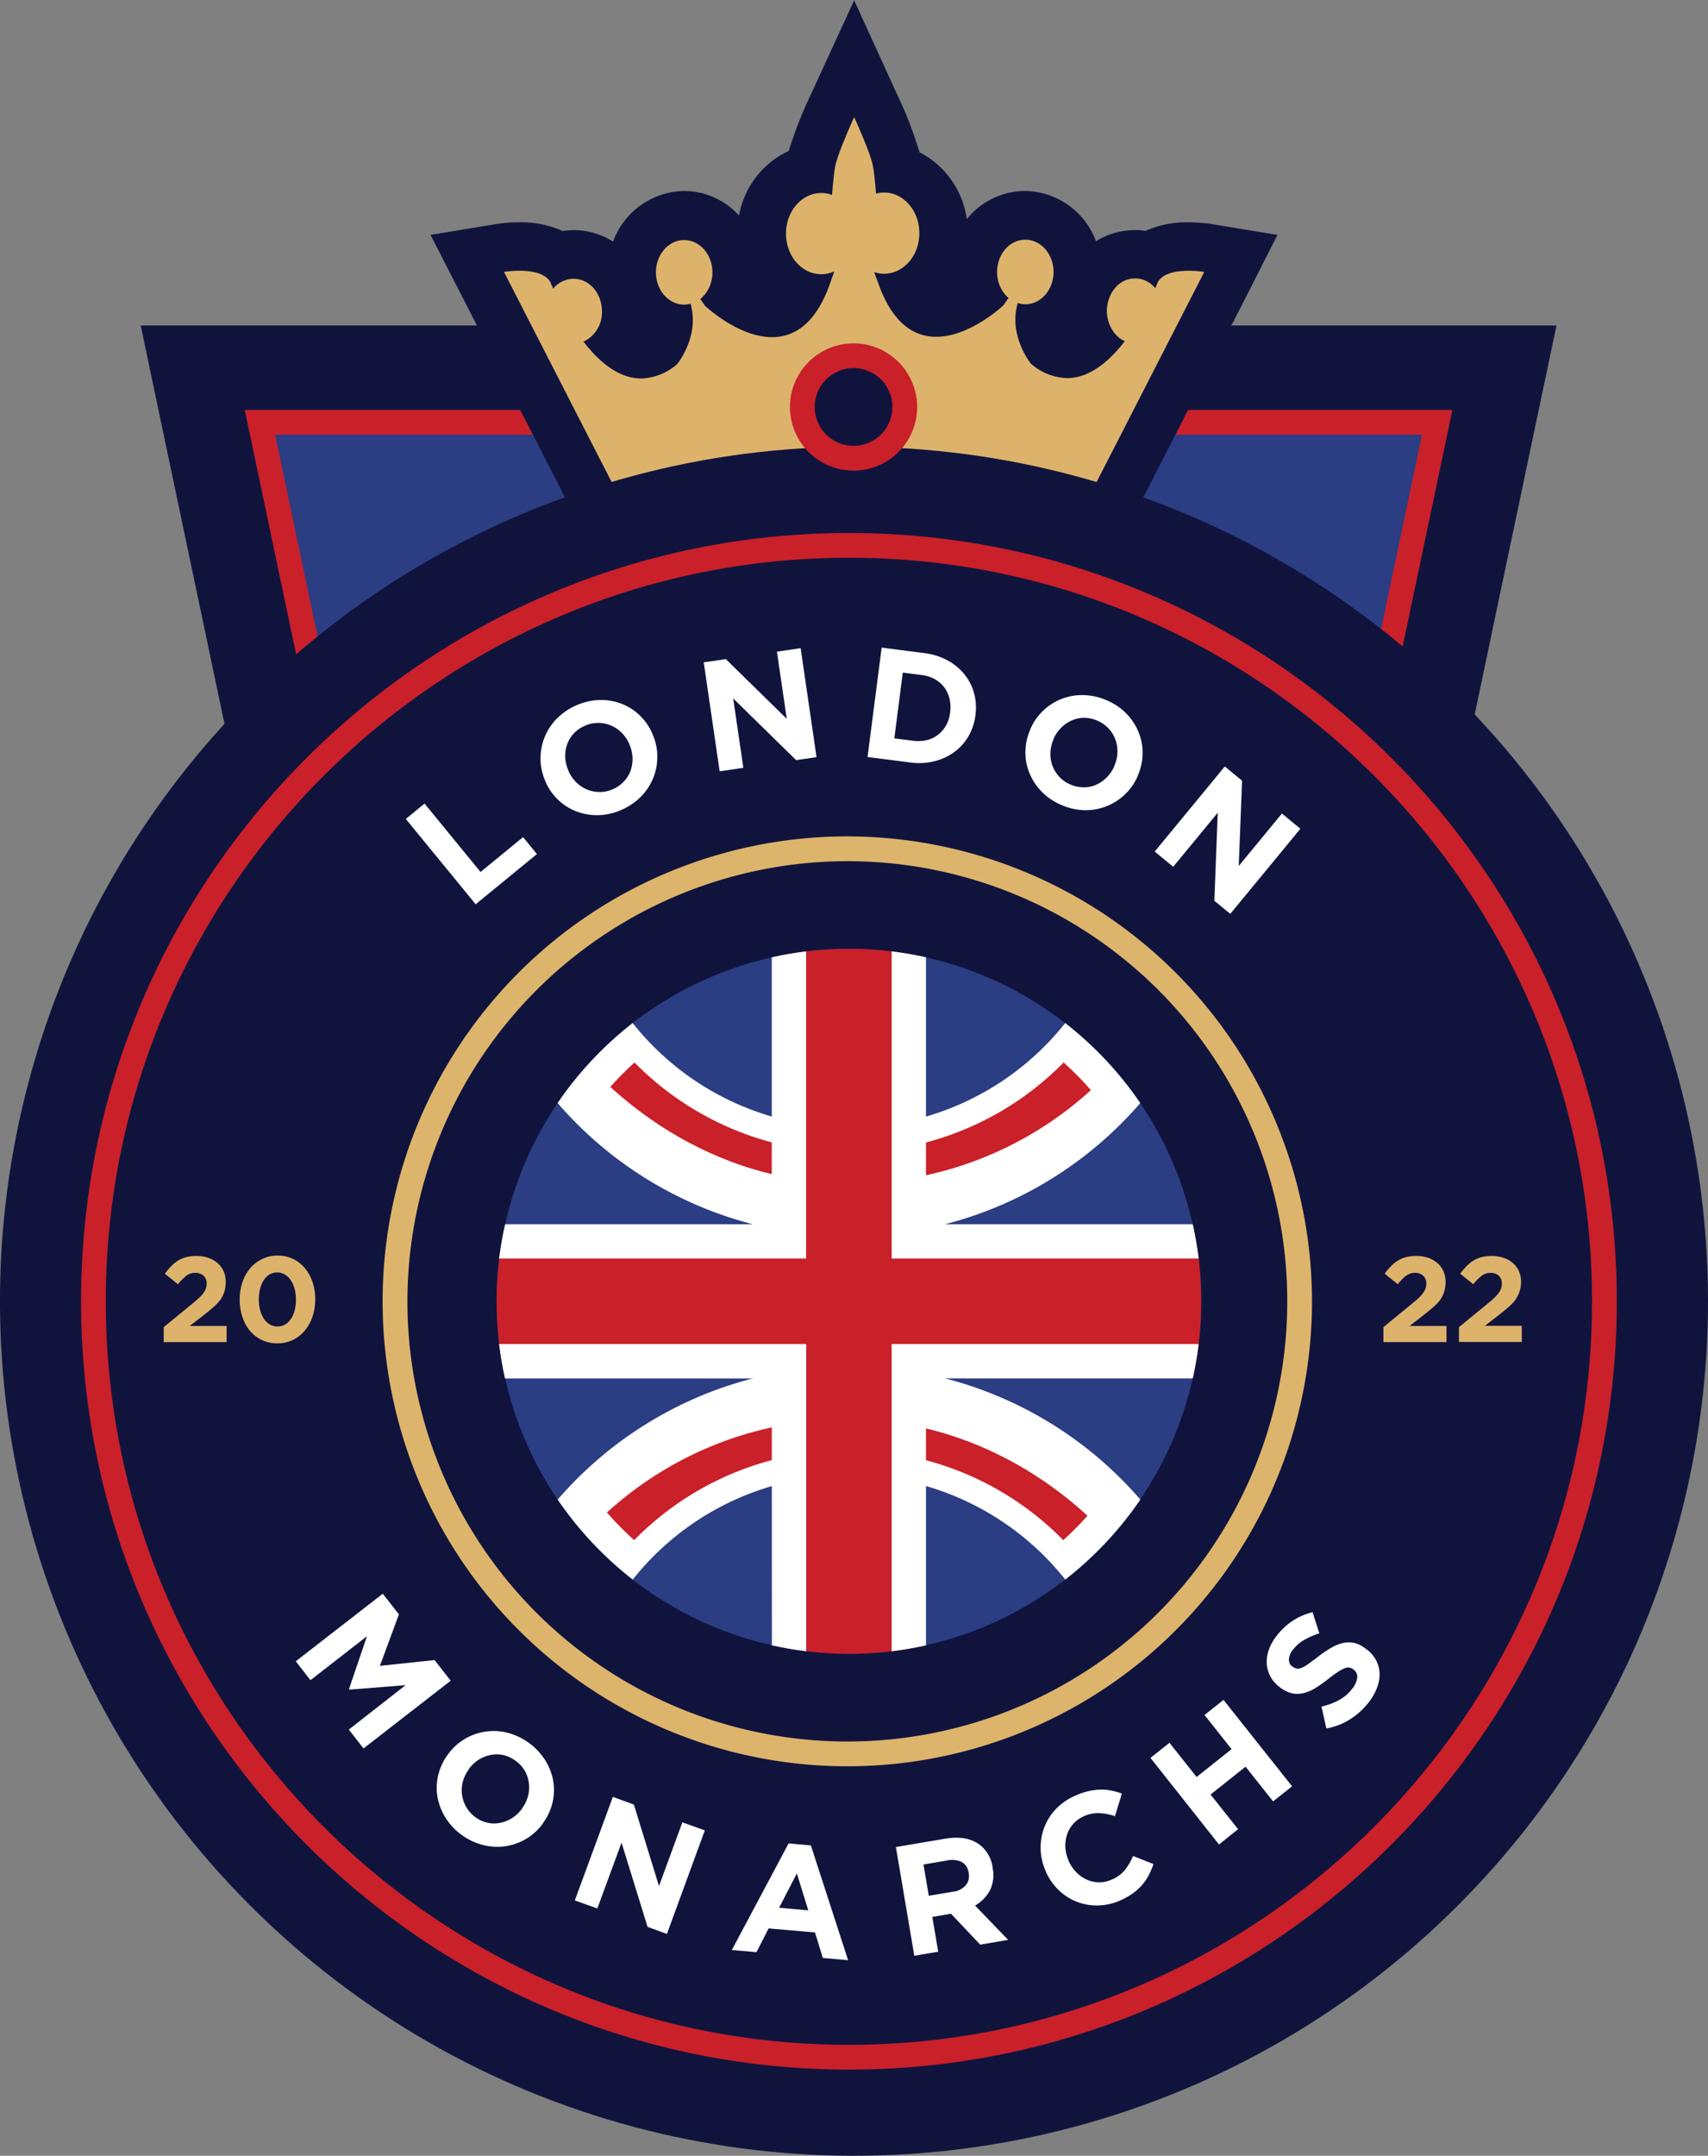 <svg xmlns="http://www.w3.org/2000/svg" id="Layer_1" width="423.5" height="534.227" data-name="Layer 1"><rect width="100%" height="100%" fill="#808080" stroke="none"/><defs id="defs4"><style id="style2">.cls-6{fill:#fff}.cls-2{fill:#10143d}.cls-3{fill:#2b3d83}.cls-4{fill:#c9202a}.cls-5{fill:#ddb36c}</style></defs><path id="polygon8" d="m445.61 249.36 28.57-135.79H123.14l28.57 135.79z" class="cls-2" style="fill:#10143d" transform="translate(-88.25 -32.91)"/><path id="polygon10" d="m444.61 137.57-18.47 87.79H171.18l-18.47-87.79z" class="cls-3" style="fill:#2b3d83" transform="translate(-88.25 -32.91)"/><path id="path12" d="m352.58 107.73-17.18 81.65h-250l-17.18-81.65zm7.56-6.14H60.68l1.56 7.4 17.18 81.66 1 4.87h259.96l1-4.87 17.19-81.66 1.55-7.4z" class="cls-4" style="fill:#c9202a"/><path id="path14" d="M266.03 131.37c-13.13-6.12-32.91-9.64-54.28-9.64s-41.15 3.52-54.28 9.64l-5.25 2.45-36.38-71 8.14-1.33a31 31 0 0 1 4.77-.4c4.61 0 7.72 1.06 9.82 2.5a12 12 0 0 1 3.67-.58c7.18 0 13 6.31 13 14.07a14.86 14.86 0 0 1-2.18 7.81c2.1 1.85 4.12 2.83 5.9 2.83a8 8 0 0 0 4.59-1.8 13.7 13.7 0 0 0 2.08-5.15 14 14 0 0 1-9-13.39c0-7.76 5.84-14.07 13-14.07s13 6.31 13 14.07a15.1 15.1 0 0 1-1.22 5.94c2.63 1.9 6.53 4.11 10 4.11 1.08 0 3.92 0 6.68-4.76a16.15 16.15 0 0 1-9.23-14.91c0-7.84 5.17-14.39 12-15.8.09-.73.19-1.34.28-1.86.69-3.73 4.12-11.42 5.16-13.69l5.47-12 5.47 12c1 2.27 4.47 10 5.16 13.69.1.55.2 1.23.3 2 6.47 1.71 11.29 8.07 11.29 15.64a16.23 16.23 0 0 1-8.7 14.66c2.79 5 5.7 5 6.81 5 3.55 0 7.6-2.36 10.22-4.28a14.9 14.9 0 0 1-1.15-5.77c0-7.76 5.84-14.07 13-14.07s13 6.31 13 14.07a14 14 0 0 1-9.31 13.49 13.55 13.55 0 0 0 2.06 5 8 8 0 0 0 4.59 1.8c1.8 0 3.86-1 6-2.91a15 15 0 0 1 1.38-17.37 12.66 12.66 0 0 1 9.49-4.43 12 12 0 0 1 3.58.55c2.1-1.43 5.2-2.47 9.77-2.47a31 31 0 0 1 4.78.36l8.14 1.33-36.38 71z" class="cls-5" style="fill:#ddb36c"/><path id="path16" d="M211.75 28.93s4.11 9 4.71 12.28c.27 1.48.53 4.06.75 6.78a7.5 7.5 0 0 1 2-.28c4.82 0 8.74 4.51 8.74 10.07s-3.92 10.06-8.74 10.06a7.7 7.7 0 0 1-2.45-.41c.3.86.62 1.76 1 2.72 3.57 10.19 9 13.31 14.38 13.31 8.46 0 16.66-7.81 16.66-7.81l1.26-1.81a8.47 8.47 0 0 1-2.83-6.44c0-4.45 3.13-8 7-8s7 3.6 7 8-3.13 8-7 8a5.9 5.9 0 0 1-1.88-.33c0 .18-.08.34-.13.53-2.05 7.85 3.41 14.53 3.41 14.53a14.16 14.16 0 0 0 8.94 3.57c5.67 0 10.57-4.26 14.33-9.16a6.7 6.7 0 0 1-2.4-1.8 8.94 8.94 0 0 1 0-11.39 6.37 6.37 0 0 1 9.88 0 .5.5 0 0 1 .06.09c.37-.84.56-1.34.56-1.34 1.19-2.5 4.89-3 7.79-3a26 26 0 0 1 3.81.28l-30 58.52c-13.32-6.21-33.81-10.2-56.82-10.2s-43.5 4-56.82 10.2l-30-58.52a26 26 0 0 1 3.79-.29c2.9 0 6.6.53 7.79 3 0 0 .21.54.61 1.47a6.56 6.56 0 0 1 5.1-2.47c3.87 0 7 3.6 7 8.05a8 8 0 0 1-4.57 7.52c3.76 4.89 8.65 9.13 14.3 9.13a14.16 14.16 0 0 0 8.94-3.57s5.46-6.68 3.41-14.53c0-.15-.07-.28-.11-.42a6.4 6.4 0 0 1-1.58.22c-3.87 0-7-3.6-7-8s3.12-8 7-8 7 3.6 7 8a8.47 8.47 0 0 1-3 6.62l1.13 1.63s8.2 7.81 16.66 7.81c5.35 0 10.81-3.12 14.38-13.31l1.06-3a7.7 7.7 0 0 1-3.24.72c-4.83 0-8.74-4.51-8.74-10.06s3.91-10.07 8.74-10.07a7.5 7.5 0 0 1 2.67.49c.23-2.8.49-5.47.77-7 .6-3.29 4.71-12.28 4.71-12.28m0-28.93-10.97 23.82a101 101 0 0 0-5.23 13.47 21.91 21.91 0 0 0-12.34 16 18.44 18.44 0 0 0-13.6-6.07 19.08 19.08 0 0 0-17.63 12.54 18.2 18.2 0 0 0-12.52-2.63 24.9 24.9 0 0 0-10.74-2.15 38 38 0 0 0-5.76.44l-16.24 2.68 7.52 14.67 30 58.52 5.28 10.32 10.51-4.9c12.17-5.68 31.51-9.07 51.73-9.07s39.56 3.39 51.73 9.07l10.51 4.9 5.28-10.32 30-58.52 7.44-14.67-16.27-2.68a38 38 0 0 0-5.73-.44 25 25 0 0 0-10.7 2.12 18 18 0 0 0-2.65-.19 18.34 18.34 0 0 0-9.65 2.75 19.07 19.07 0 0 0-17.59-12.45 18.62 18.62 0 0 0-14.45 7 22 22 0 0 0-11.72-16.59 96.5 96.5 0 0 0-5.32-13.83L211.75 0Z" class="cls-2" style="fill:#10143d"/><circle id="circle18" cx="-78.296" cy="377.755" r="211.75" class="cls-2" style="fill:#10143d" transform="rotate(-45)"/><circle id="circle20" cx="210.489" cy="322.48" r="187.33" class="cls-2" style="fill:#10143d"/><path id="path22" d="M210.49 138.22c101.6 0 184.26 82.66 184.26 184.26s-82.66 184.26-184.26 184.26S26.23 424.09 26.23 322.48s82.66-184.26 184.26-184.26m0-6.13c-105 0-190.39 85.41-190.39 190.39s85.41 190.4 190.39 190.4 190.4-85.41 190.4-190.4-85.41-190.39-190.4-190.39" class="cls-4" style="fill:#c9202a"/><path id="path24" d="m100.62 202.95 4.65-3.81 13.88 16.95 10.54-8.64 3.44 4.2-15.19 12.44z" class="cls-6" style="fill:#fff"/><path id="path26" d="M154.33 200.59a14.9 14.9 0 0 1-5.76 1.41 14.4 14.4 0 0 1-5.42-.83 13.5 13.5 0 0 1-4.58-2.79 14 14 0 0 1-3.26-4.54v-.07a13.7 13.7 0 0 1-1.28-5.44 14 14 0 0 1 3.8-10 15.8 15.8 0 0 1 10.59-4.85 14.3 14.3 0 0 1 5.42.82 13.3 13.3 0 0 1 4.59 2.8 13.9 13.9 0 0 1 3.26 4.54v.07a13.7 13.7 0 0 1 1.29 5.44 14 14 0 0 1-3.8 10 15.2 15.2 0 0 1-4.85 3.44m-2.24-5.08a8 8 0 0 0 2.74-2 7.6 7.6 0 0 0 1.6-2.75 8.8 8.8 0 0 0 .39-3.16 8.9 8.9 0 0 0-.82-3.26v-.07a9.2 9.2 0 0 0-1.93-2.76 8.2 8.2 0 0 0-5.87-2.36 8 8 0 0 0-3.3.76 8.1 8.1 0 0 0-2.76 2 7.7 7.7 0 0 0-1.58 2.74 8.6 8.6 0 0 0-.4 3.17 8.9 8.9 0 0 0 .83 3.25v.07a9.1 9.1 0 0 0 1.93 2.77 8.4 8.4 0 0 0 2.7 1.77 8.2 8.2 0 0 0 3.15.59 7.9 7.9 0 0 0 3.32-.76" class="cls-6" style="fill:#fff"/><path id="path28" d="m174.49 164.14 5.48-.8 15.11 14.8-2.44-16.65 5.88-.86 3.94 27-5.06.74-15.6-15.28 2.51 17.19-5.87.86z" class="cls-6" style="fill:#fff"/><path id="path30" d="m218.61 160.49 10.57 1.36a16.1 16.1 0 0 1 5.7 1.77 13.8 13.8 0 0 1 4.2 3.43 12.7 12.7 0 0 1 2.42 4.66 13.6 13.6 0 0 1 .36 5.46v.07a13.6 13.6 0 0 1-1.73 5.21 12.7 12.7 0 0 1-3.51 3.92 14.2 14.2 0 0 1-4.94 2.28 15.9 15.9 0 0 1-6 .3l-10.57-1.35zm7.79 23.08a9.3 9.3 0 0 0 3.4-.16 7.1 7.1 0 0 0 2.79-1.33 7.8 7.8 0 0 0 2-2.34 8.7 8.7 0 0 0 1-3.22v-.07a9 9 0 0 0-.18-3.37 7.85 7.85 0 0 0-1.33-2.81 7.7 7.7 0 0 0-2.36-2 9.1 9.1 0 0 0-3.26-1l-4.61-.59-2.1 16.3z" class="cls-6" style="fill:#fff"/><path id="path32" d="M263.15 199.47a14.9 14.9 0 0 1-4.9-3.32 14.5 14.5 0 0 1-3-4.57 13.5 13.5 0 0 1-1-5.28 13.9 13.9 0 0 1 1.19-5.46v-.07a13.8 13.8 0 0 1 3.17-4.61 13.9 13.9 0 0 1 10-3.9 15 15 0 0 1 5.8 1.28 14.9 14.9 0 0 1 4.9 3.32 14.6 14.6 0 0 1 3 4.58 13.6 13.6 0 0 1 1 5.27 14.1 14.1 0 0 1-1.18 5.46v.08a13.9 13.9 0 0 1-3.18 4.6 14 14 0 0 1-4.55 2.93 14.2 14.2 0 0 1-5.43 1 15.1 15.1 0 0 1-5.82-1.31m2.27-5.06a8.2 8.2 0 0 0 3.31.7 7.45 7.45 0 0 0 3.11-.66 8.6 8.6 0 0 0 2.61-1.83 8.7 8.7 0 0 0 1.86-2.79v-.07a8.9 8.9 0 0 0 .76-3.29 8.3 8.3 0 0 0-.5-3.18 8.1 8.1 0 0 0-1.69-2.75 8 8 0 0 0-2.77-1.94 8.3 8.3 0 0 0-3.33-.71 7.5 7.5 0 0 0-3.09.67 8.5 8.5 0 0 0-2.62 1.83 8.7 8.7 0 0 0-1.86 2.79v.07a9.3 9.3 0 0 0-.76 3.29 8.22 8.22 0 0 0 2.17 5.92 7.8 7.8 0 0 0 2.8 1.95" class="cls-6" style="fill:#fff"/><path id="path34" d="m303.69 189.94 4.28 3.53-.82 21.13 10.7-13 4.58 3.78-17.38 21.09-3.95-3.25.84-21.82-11.05 13.41-4.58-3.78z" class="cls-6" style="fill:#fff"/><path id="path36" d="m94.91 394.95 4 5.11-4.71 12.76 13.55-1.43 4 5.12-21.62 16.78-3.64-4.68 14.07-11-13.93 1.1-.1-.12 4.45-13.1-14 10.88-3.65-4.68z" class="cls-6" style="fill:#fff"/><path id="path38" d="M114.55 454.77a14.9 14.9 0 0 1-4.07-4.3 14.6 14.6 0 0 1-2-5.12 13.5 13.5 0 0 1 .16-5.37 14 14 0 0 1 2.33-5.08l.05-.06a13.7 13.7 0 0 1 4.09-3.82 14 14 0 0 1 10.6-1.65 15.78 15.78 0 0 1 9.45 6.8 14.4 14.4 0 0 1 2 5.12 13.3 13.3 0 0 1-.16 5.37 14 14 0 0 1-2.33 5.08v.06a13.9 13.9 0 0 1-4.09 3.82 14.2 14.2 0 0 1-5.07 1.87 14 14 0 0 1-5.52-.22 15.1 15.1 0 0 1-5.44-2.5m3.3-4.46a8.15 8.15 0 0 0 3.08 1.4 7.4 7.4 0 0 0 3.18 0 8.7 8.7 0 0 0 2.95-1.22 9.1 9.1 0 0 0 2.42-2.33v-.06a9 9 0 0 0 1.45-3.05 8.2 8.2 0 0 0 .2-3.22 8.3 8.3 0 0 0-1-3 8 8 0 0 0-2.3-2.49 8.2 8.2 0 0 0-3.1-1.42 7.65 7.65 0 0 0-3.16 0 8.5 8.5 0 0 0-2.95 1.22 9 9 0 0 0-2.41 2.32v.07a9.1 9.1 0 0 0-1.45 3 8.26 8.26 0 0 0 .84 6.26 8 8 0 0 0 2.25 2.52" class="cls-6" style="fill:#fff"/><path id="path40" d="m151.96 445.29 5.21 1.91 6.23 20.2 5.79-15.8 5.57 2-9.4 25.66-4.8-1.76-6.45-20.86-6 16.31-5.58-2z" class="cls-6" style="fill:#fff"/><path id="path42" d="m195.53 456.83 5.53.49 9.23 28.45-6.27-.56-1.94-6.32-11.51-1-3 5.89-6.11-.54zm4.88 16.58-2.83-9.15-4.4 8.51z" class="cls-6" style="fill:#fff"/><path id="path44" d="m222.14 457.72 12.32-2.08q5.12-.85 8.31 1.41a8.42 8.42 0 0 1 3.35 5.77v.07a8.6 8.6 0 0 1-.69 5.61 9.44 9.44 0 0 1-3.67 3.72l8.21 8.51-6.93 1.18-7.23-7.65h-.06l-4.58.78 1.46 8.62-5.93 1zm14.14 11.08a5 5 0 0 0 3.2-1.61 3.58 3.58 0 0 0 .7-3v-.08a3.51 3.51 0 0 0-1.72-2.68 5.53 5.53 0 0 0-3.59-.38l-5.89 1 1.31 7.74z" class="cls-6" style="fill:#fff"/><path id="path46" d="M277.82 470.93a14.2 14.2 0 0 1-5.55 1.27 13.48 13.48 0 0 1-9.77-3.81 14.4 14.4 0 0 1-3.2-4.61v-.07a14.17 14.17 0 0 1-.42-10.73 13.75 13.75 0 0 1 2.87-4.61 14.8 14.8 0 0 1 4.82-3.36 18.5 18.5 0 0 1 3.32-1.14 15.5 15.5 0 0 1 3-.38 12.8 12.8 0 0 1 2.72.25 16.6 16.6 0 0 1 2.55.74l-1.7 5.59a14.4 14.4 0 0 0-3.9-.75 8.3 8.3 0 0 0-3.81.77 7.7 7.7 0 0 0-2.64 1.9 7.5 7.5 0 0 0-1.55 2.7 8.7 8.7 0 0 0-.4 3.14 9.4 9.4 0 0 0 .81 3.26v.07a9.6 9.6 0 0 0 1.88 2.79 8.6 8.6 0 0 0 2.6 1.84 7.6 7.6 0 0 0 3 .68 7.45 7.45 0 0 0 3.22-.69 8.3 8.3 0 0 0 3.27-2.39 15 15 0 0 0 2-3.45l5.07 2a20 20 0 0 1-1.17 2.74 12.7 12.7 0 0 1-3.94 4.51 18 18 0 0 1-3.08 1.74" class="cls-6" style="fill:#fff"/><path id="path48" d="m285.26 435.63 4.71-3.74 6.72 8.47 8.69-6.89-6.72-8.47 4.71-3.74 17 21.41-4.71 3.74-6.82-8.6-8.68 6.9 6.82 8.59-4.73 3.79z" class="cls-6" style="fill:#fff"/><path id="path50" d="M339.41 421.82a18 18 0 0 1-4.59 4.2 16.2 16.2 0 0 1-5.95 2.31l-1.2-5.41a17.5 17.5 0 0 0 4.26-1.57 10.2 10.2 0 0 0 3.35-2.86 5.3 5.3 0 0 0 1.24-2.72 2.16 2.16 0 0 0-.87-2l-.06-.05a2.5 2.5 0 0 0-.95-.46 2.2 2.2 0 0 0-1.17.14 8.5 8.5 0 0 0-1.64.86 26 26 0 0 0-2.36 1.71 33 33 0 0 1-3.2 2.28 10.2 10.2 0 0 1-3 1.32 6.26 6.26 0 0 1-2.92.05 8 8 0 0 1-3.09-1.56l-.06-.05a7.9 7.9 0 0 1-2.24-2.62 7.6 7.6 0 0 1-.86-3.13 8.5 8.5 0 0 1 .51-3.41 12 12 0 0 1 1.89-3.42 16.5 16.5 0 0 1 4.09-3.82 16.2 16.2 0 0 1 4.86-2.09l1.68 5.24a19.7 19.7 0 0 0-3.75 1.64 9 9 0 0 0-2.72 2.34 4.24 4.24 0 0 0-1.07 2.5 2.07 2.07 0 0 0 .81 1.74h.06a2.5 2.5 0 0 0 1.06.51 2.3 2.3 0 0 0 1.26-.2 8.5 8.5 0 0 0 1.7-1c.66-.47 1.47-1.07 2.43-1.81a27.5 27.5 0 0 1 3.24-2.18 10.3 10.3 0 0 1 3-1.17 6.3 6.3 0 0 1 2.8.05 7.6 7.6 0 0 1 2.8 1.51h.06a8.3 8.3 0 0 1 2.41 2.79 7.45 7.45 0 0 1 .85 3.25 9.2 9.2 0 0 1-.63 3.49 13.5 13.5 0 0 1-2.03 3.6" class="cls-6" style="fill:#fff"/><circle id="circle52" cx="-265.584" cy="278.535" r="112.14" class="cls-2" style="fill:#10143d" transform="rotate(-76.72)"/><path id="path54" d="M210.1 213.41a109.08 109.08 0 1 1-109.08 109.07A109.2 109.2 0 0 1 210.1 213.41m0-6.14a115.22 115.22 0 1 0 115.21 115.21A115.35 115.35 0 0 0 210.1 207.27" style="fill:#ddb46b"/><path id="path56" d="M211.64 113.55a12.7 12.7 0 1 1 12.7-12.7 12.71 12.71 0 0 1-12.7 12.7" class="cls-2" style="fill:#10143d"/><path id="path58" d="M211.64 91.22a9.63 9.63 0 1 1-9.63 9.63 9.63 9.63 0 0 1 9.63-9.63m0-6.13a15.77 15.77 0 1 0 15.77 15.76 15.78 15.78 0 0 0-15.77-15.76" class="cls-4" style="fill:#c9202a"/><path id="path60" d="m40.6 328.88 7-5.73c.66-.54 1.22-1 1.68-1.45a9 9 0 0 0 1.13-1.23 4.4 4.4 0 0 0 .63-1.14 3.6 3.6 0 0 0 .2-1.21 2.58 2.58 0 0 0-.78-2 3 3 0 0 0-2.05-.69 3.58 3.58 0 0 0-2.17.69 12 12 0 0 0-2.12 2.13l-3.24-2.61a17 17 0 0 1 1.57-1.87 8.5 8.5 0 0 1 1.71-1.38 7.5 7.5 0 0 1 2-.85 10.2 10.2 0 0 1 2.52-.29 8.9 8.9 0 0 1 3 .47 6.9 6.9 0 0 1 2.29 1.31 5.8 5.8 0 0 1 1.47 2 6.6 6.6 0 0 1 .52 2.67v.06a7.5 7.5 0 0 1-.34 2.36 7 7 0 0 1-1 2 11.6 11.6 0 0 1-1.73 1.83c-.7.61-1.51 1.28-2.43 2l-3.43 2.64h9.16v4H40.6z" class="cls-5" style="fill:#ddb36c"/><path id="path62" d="M68.75 332.9a8.74 8.74 0 0 1-3.83-.83 8.6 8.6 0 0 1-2.95-2.28 10.5 10.5 0 0 1-1.87-3.44 13.4 13.4 0 0 1-.66-4.26v-.06a13.2 13.2 0 0 1 .67-4.27 10.7 10.7 0 0 1 1.91-3.45 8.9 8.9 0 0 1 3-2.31 8.5 8.5 0 0 1 3.83-.85 8.74 8.74 0 0 1 3.8.83 8.6 8.6 0 0 1 2.94 2.28 10.7 10.7 0 0 1 1.89 3.44 13.1 13.1 0 0 1 .68 4.27v.06a13.1 13.1 0 0 1-.68 4.26 10.9 10.9 0 0 1-1.91 3.46 8.9 8.9 0 0 1-2.95 2.31 8.7 8.7 0 0 1-3.87.84m.06-4.18a3.65 3.65 0 0 0 1.89-.49 4.5 4.5 0 0 0 1.44-1.38 6.7 6.7 0 0 0 .92-2.11 10.5 10.5 0 0 0 .31-2.65v-.06a10.2 10.2 0 0 0-.33-2.66 6.7 6.7 0 0 0-.95-2.12 4.7 4.7 0 0 0-1.47-1.41 3.6 3.6 0 0 0-1.87-.51 3.7 3.7 0 0 0-1.9.49 4.4 4.4 0 0 0-1.42 1.39 7.2 7.2 0 0 0-.92 2.1 10.2 10.2 0 0 0-.33 2.66v.06a10.3 10.3 0 0 0 .33 2.67 7 7 0 0 0 .93 2.12 4.6 4.6 0 0 0 1.46 1.39 3.67 3.67 0 0 0 1.94.51z" class="cls-5" style="fill:#ddb36c"/><path id="path64" d="m343.02 328.88 7-5.73c.66-.54 1.22-1 1.68-1.45a9.3 9.3 0 0 0 1.12-1.23 4.4 4.4 0 0 0 .64-1.14 3.9 3.9 0 0 0 .19-1.21 2.58 2.58 0 0 0-.78-2 3 3 0 0 0-2-.69 3.6 3.6 0 0 0-2.18.69 12 12 0 0 0-2.12 2.13l-3.24-2.61a16 16 0 0 1 1.58-1.87 8.5 8.5 0 0 1 1.71-1.38 7.4 7.4 0 0 1 2-.85 10.3 10.3 0 0 1 2.53-.29 9 9 0 0 1 3 .47 6.7 6.7 0 0 1 2.28 1.31 5.8 5.8 0 0 1 1.47 2 6.6 6.6 0 0 1 .53 2.67v.06a7.5 7.5 0 0 1-.35 2.36 7 7 0 0 1-1 2 11.6 11.6 0 0 1-1.73 1.83c-.7.61-1.51 1.28-2.43 2l-3.42 2.64h9.16v4h-15.64z" class="cls-5" style="fill:#ddb36c"/><path id="path66" d="m361.75 328.88 7-5.73c.66-.54 1.22-1 1.68-1.45a9.5 9.5 0 0 0 1.13-1.23 4.4 4.4 0 0 0 .63-1.14 3.6 3.6 0 0 0 .19-1.21 2.58 2.58 0 0 0-.78-2 3 3 0 0 0-2-.69 3.6 3.6 0 0 0-2.18.69 12 12 0 0 0-2.12 2.13l-3.24-2.61a17 17 0 0 1 1.58-1.87 8.5 8.5 0 0 1 1.71-1.38 7.5 7.5 0 0 1 2-.85 10.2 10.2 0 0 1 2.52-.29 9 9 0 0 1 3 .47 6.7 6.7 0 0 1 2.28 1.31 5.8 5.8 0 0 1 1.47 2 6.6 6.6 0 0 1 .53 2.67v.06a7.5 7.5 0 0 1-.4 2.33 7 7 0 0 1-1 2 11.6 11.6 0 0 1-1.73 1.83c-.7.61-1.51 1.28-2.43 2l-3.42 2.64h9.16v4h-15.58z" class="cls-5" style="fill:#ddb36c"/><circle id="circle68" cx="210.489" cy="322.48" r="87.35" class="cls-3" style="fill:#2b3d83"/><path id="path70" d="M282.75 371.62a95.45 95.45 0 0 0-144.47 0 88 88 0 0 0 18.61 19.82 68.48 68.48 0 0 1 107.25 0 88.3 88.3 0 0 0 18.61-19.82" class="cls-6" style="fill:#fff"/><path id="path72" d="M210.49 351.71a88.58 88.58 0 0 0-60 23.11 82 82 0 0 0 6.75 6.85 74.58 74.58 0 0 1 106.4 0 80 80 0 0 0 6-6.05c-16.12-14.78-36.95-23.91-59.15-23.91" class="cls-4" style="fill:#c9202a"/><path id="path74" d="M138.26 273.35a95.45 95.45 0 0 0 144.47 0 88 88 0 0 0-18.61-19.82 68.48 68.48 0 0 1-107.25 0 87.8 87.8 0 0 0-18.61 19.82" class="cls-6" style="fill:#fff"/><path id="path76" d="M210.49 293.26a88.6 88.6 0 0 0 60-23.11 81 81 0 0 0-6.76-6.85 74.61 74.61 0 0 1-106.4 0 82 82 0 0 0-6 6.05c16.14 14.74 36.97 23.91 59.16 23.91" class="cls-4" style="fill:#c9202a"/><path id="path78" d="M225.34 236.39a88.1 88.1 0 0 0-29.7 0v71.24H124.4a88.1 88.1 0 0 0 0 29.7h71.24v71.24a87.5 87.5 0 0 0 29.7 0v-71.24h71.24a87.5 87.5 0 0 0 0-29.7h-71.24z" class="cls-4" style="fill:#c9202a"/><path id="path80" d="M123.75 311.89h76.12v-76.12c-2.89.35-5.72.84-8.51 1.46v66.15h-66.12q-.93 4.19-1.49 8.51" class="cls-6" style="fill:#fff"/><path id="path82" d="M297.2 333.09h-76.11v76.12q4.32-.53 8.51-1.46v-66.16h66.15a85 85 0 0 0 1.45-8.5" class="cls-6" style="fill:#fff"/><path id="path84" d="M191.39 407.74c2.79.62 5.62 1.11 8.51 1.46v-76.11h-76.15q.53 4.32 1.46 8.51h66.15z" class="cls-6" style="fill:#fff"/><path id="path86" d="M229.6 237.23q-4.19-.93-8.51-1.46v76.12h76.11a85 85 0 0 0-1.45-8.51H229.6z" class="cls-6" style="fill:#fff"/></svg>